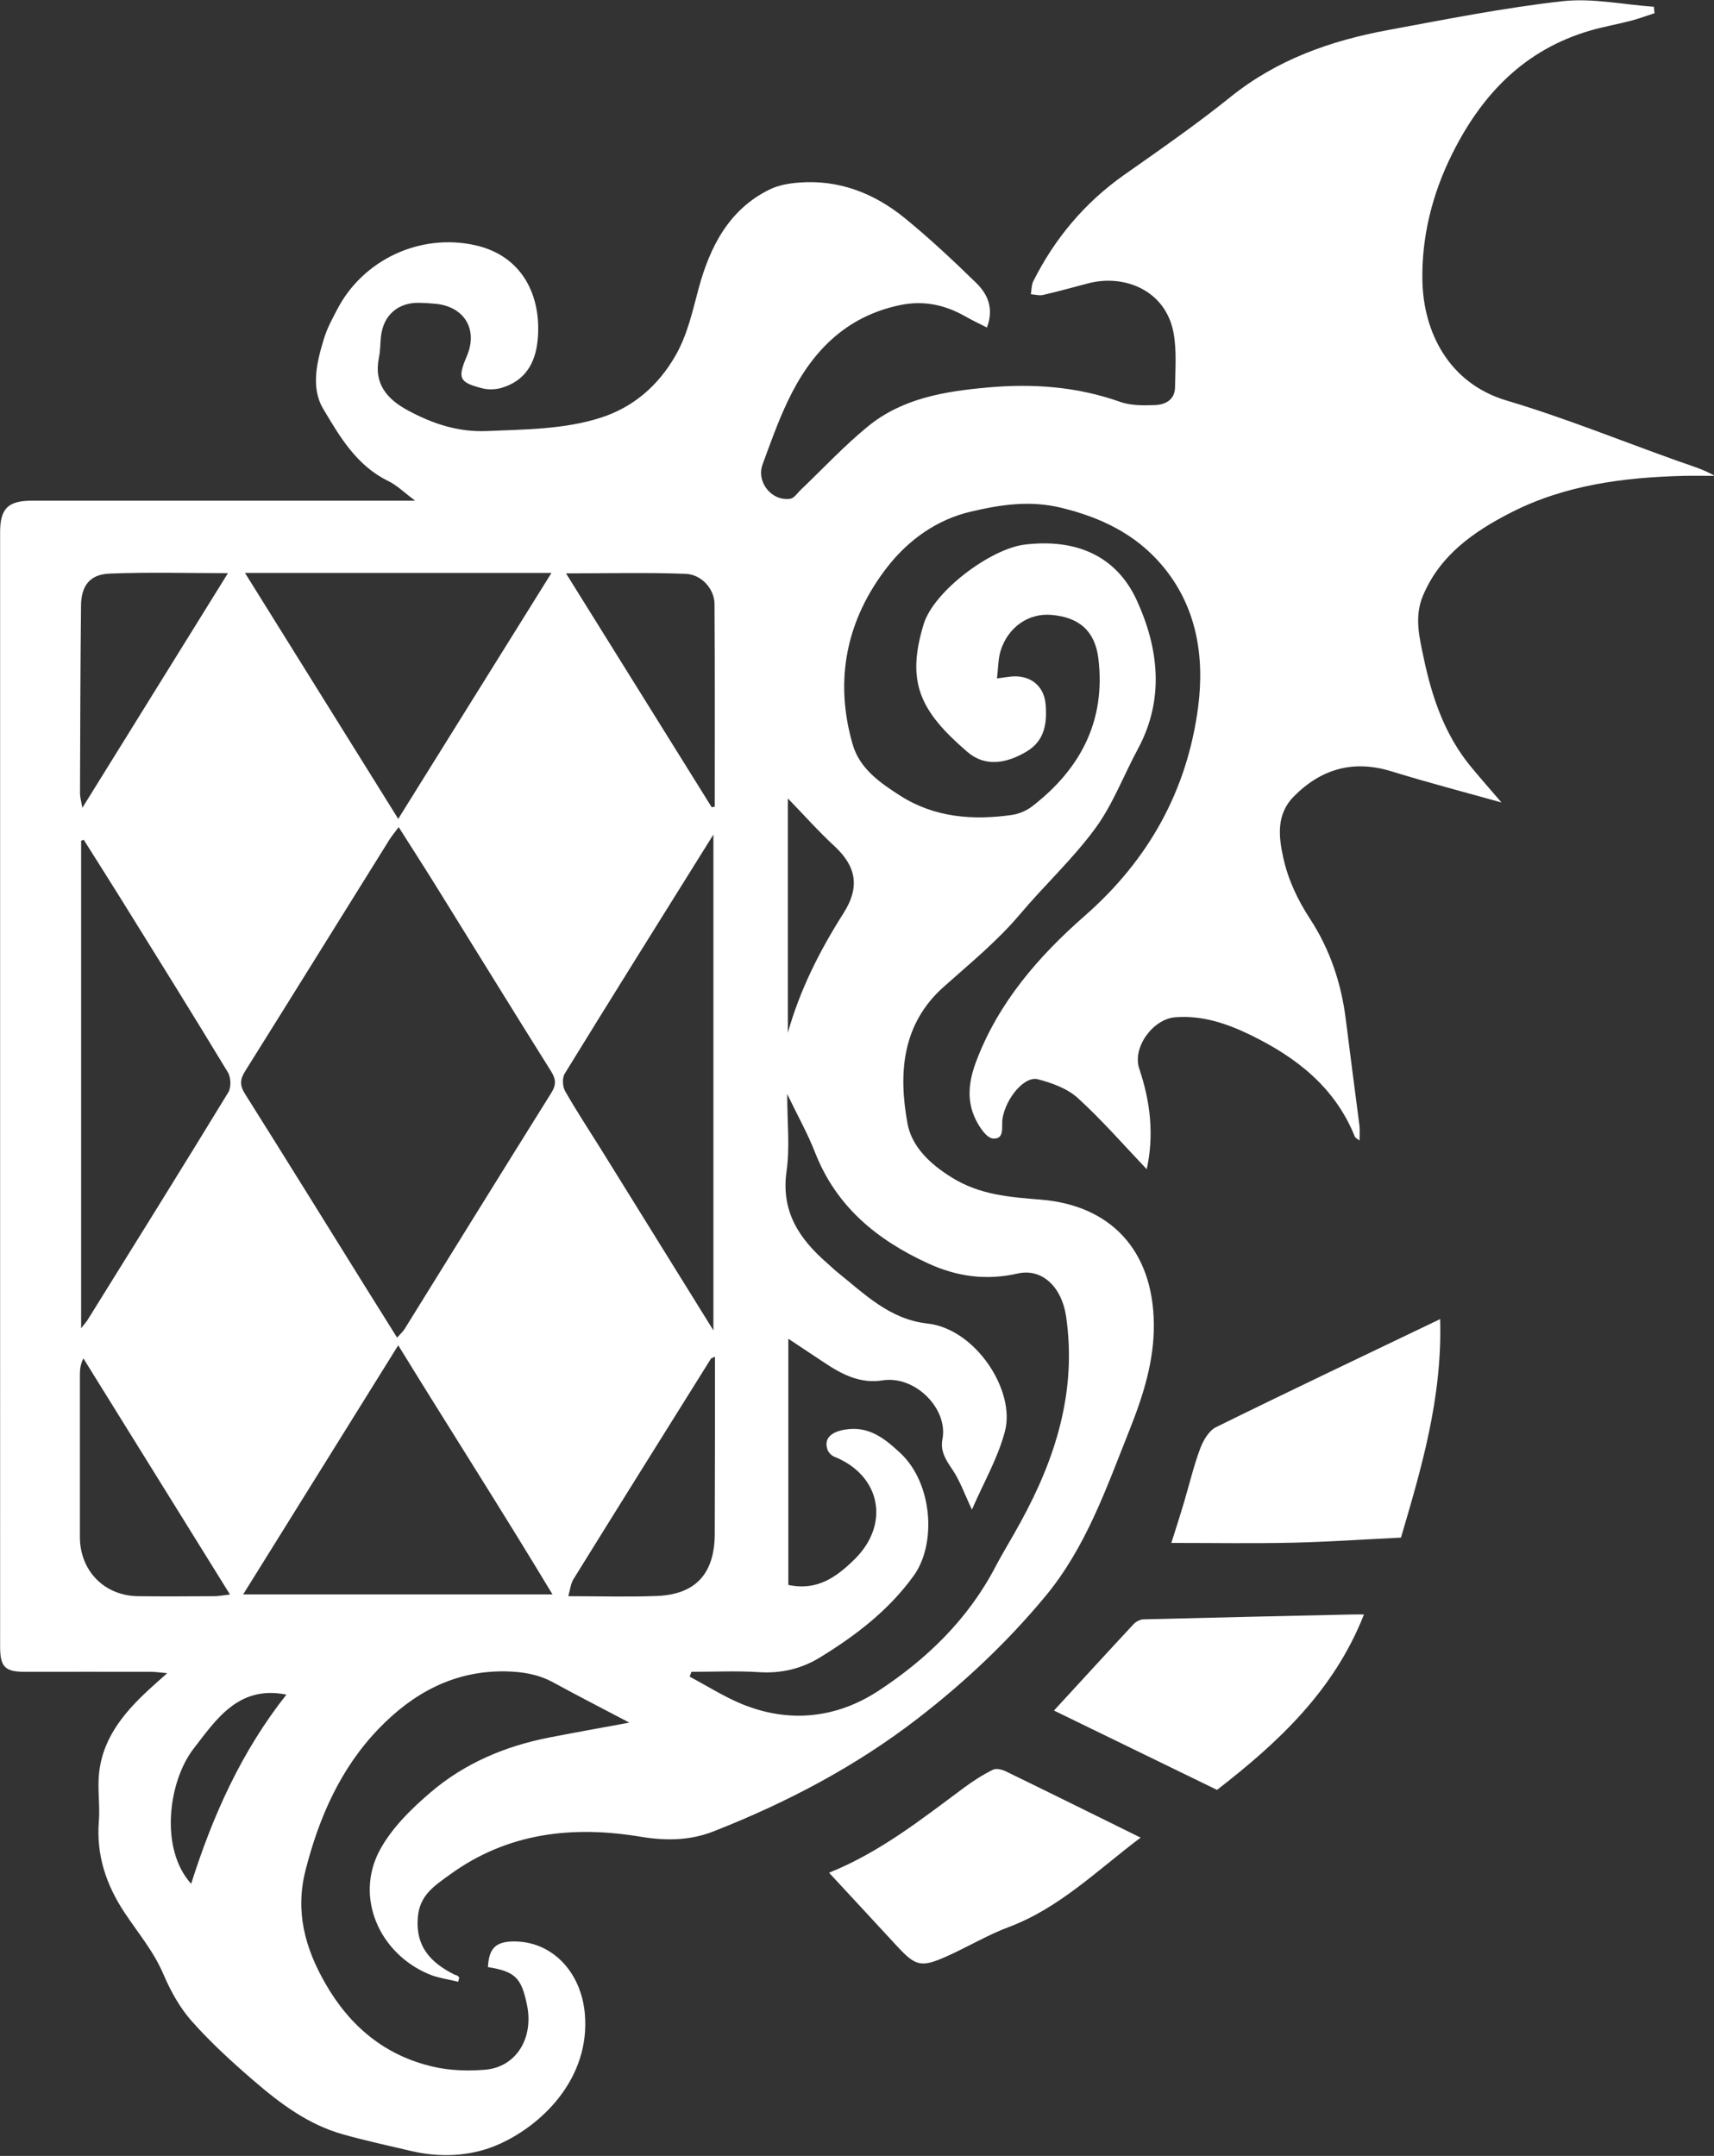 <svg xmlns="http://www.w3.org/2000/svg" fill="#FFF" viewBox="151.7 322.6 1518.9 1910.1"><rect x="151.7" y="322.6" width="1518.9" height="1910.1" fill="#333333" stroke="none"/><path d="M557.8 2078.4c-8.8-2.2-18-3.3-26.2-6.8-44.1-18.6-65.4-68.2-43.6-109.3 10.5-19.8 28.1-37.1 45.5-51.9 29.9-25.5 65.7-40.7 104.4-48.3 22.5-4.4 45-8.4 71.5-13.3-24.1-12.7-46-23.9-67.6-35.7-13.3-7.2-27.1-9.4-42.3-9.7-45.6-.7-81.9 19.4-112.1 50.7-33.9 35.1-53 78.6-65 125.7-9.2 36.3-.5 68.5 17.5 99.9 21.7 38 52.7 64 95.4 73.9 15 3.5 31.2 4 46.5 2.7 27.4-2.4 43-28 36.9-57.4-5-24.2-10.6-29.6-34.6-33.5.8-16.1 6.5-22.2 21.2-22.7 34.9-1.1 61.1 26.4 64.6 63.4 5.5 58.3-39.1 101-79 117.5-22.9 9.5-49.6 10.7-75 4.7-20.4-4.8-40.8-9.2-60.9-14.9-30.3-8.6-55.1-27.2-78.4-47.3-19.2-16.5-38.1-33.8-54.9-52.7-10.7-12-18.9-27-25.3-41.9-8.6-20.2-22.6-36.6-34.4-54.5-16.2-24.4-25.1-50.9-22.7-80.8 1-12.4-.8-25-.2-37.4 1.6-33.8 21.2-57.7 44.6-79.3 4.5-4.2 9.2-8.3 16.2-14.5-6.5-.6-10.1-1.1-13.7-1.2-37.6-.1-75.1 0-112.7 0-17.3 0-21.7-4.4-21.7-22.2V794c0-20.8 7.1-27.8 28-27.8h339.8c-9.7-7.2-16.2-13.8-24.2-17.6-27.8-13.6-42.8-39.4-57.3-63.8-11.2-18.8-5.6-41.8.8-62.5 2.7-8.9 7.3-17.3 11.6-25.5 22.8-44 73.2-67.7 122-57 42.5 9.3 59.2 45.4 55.7 83.6-1.9 20.9-11.1 36.7-32.2 42.9-5.2 1.5-11.5 1.7-16.7.4-20.8-5.3-22.3-8.9-13.9-28.6 10-23.3-1.9-43.6-27.2-46.3-4.9-.5-9.8-.8-14.7-.9-19-.5-32.1 10.9-34.2 29.8-.7 6.2-.5 12.6-1.8 18.7-4.8 23.4 7.4 37.1 26.2 47.1 21.7 11.6 44 19.1 69.7 18 33.9-1.5 68-1.4 100.6-11.8 29-9.3 50.9-28.4 66.1-54.7 10.8-18.7 15.2-39.4 20.8-60.2 9.8-36 26.5-69.6 62.8-87.3 7.7-3.8 16.9-5.4 25.6-6.1 35.6-2.9 66.9 9.3 94 31.3 22.1 18 43 37.6 63.4 57.5 10.2 9.9 16 22.6 9.6 39.6-6.3-3.2-12.9-6.3-19.2-9.9-18.1-10.3-37-14.3-57.7-10-49 10.2-79.3 42.2-99.7 85.3-8.6 18.1-15.3 37-22.2 55.8-5.8 15.7 8 32.9 24.5 30.5 3.5-.5 6.5-5.3 9.6-8.2 19.6-18.7 38.2-38.7 59.1-55.8 30.6-25.1 68.3-31.2 106.4-34.6 39.9-3.6 79.1-.8 117.4 12.8 9.4 3.3 20.4 3.2 30.6 2.8 9.5-.3 17.8-4.8 17.9-16 .2-15.9 1.5-32.3-1.3-47.8-6.9-37.9-43.6-52.4-75.5-44.1-13.3 3.5-26.6 7.2-40 10.3-3.4.8-7.3-.3-11-.6.7-3.8.5-8 2.1-11.4 19.1-38.1 45.7-69.8 80.8-94.5 31.7-22.3 63.6-44.4 93.8-68.7 41.3-33.3 89-50.1 140-59.5 51.3-9.5 102.5-19.7 154.2-25.5 26.6-3 54.1 3 81.2 4.9l.6 5.7c-6.8 2.2-13.5 4.7-20.5 6.6-12 3.1-24.3 5.3-36.2 8.7-58.4 16.9-96.4 56.6-122.7 109.5-17.7 35.5-27.2 74-26.3 112.7 1 44.5 22.9 90.3 74.7 105.7 51.5 15.3 101.5 35.7 152.3 53.8 10.7 3.8 21.6 6.9 32.1 12.9-9.3 0-18.5-.2-27.8 0-53 1.4-105.1 8.1-153 32.6-32.8 16.8-62.8 37.6-77.9 73.8-7.8 18.7-3 37 .8 55.2 7.3 34.7 18.6 67.9 41.6 95.9 9.3 11.3 19.1 22.3 27.3 31.9-30.2-8.5-64.1-17.3-97.5-27.6-33.8-10.4-62.2-2.3-86.6 22.3-15.5 15.7-13.5 35.2-9.3 54.2 4.3 19.5 12.6 37.2 23.9 54.5 17.3 26.5 27.6 56.8 31.5 88.8 3.9 31.4 8.1 62.7 12.1 94 .5 3.9.1 7.9.1 13.3-2-1.6-3.7-2.3-4.2-3.5-17.5-43.6-51.7-70.2-92.4-90-21-10.2-42.7-17.6-66.8-15.7-19.7 1.5-38.2 26.8-31.8 45.6 9.8 29.1 13.3 58.6 6.6 89-20.2-21.2-39.5-43.4-61-63-9.3-8.5-22.9-13.4-35.5-16.7-11.9-3.1-28.4 16.9-31.3 34.9-1.1 6.9 2.3 18.5-8.5 17.6-5.7-.5-12.1-10.2-15.4-17.1-8-16.5-6.1-33.2.3-50.5 19.7-52.7 55.6-93.9 96.6-129.8 56.9-49.9 90.8-111.4 100.4-185.2 5.8-45-1.5-89.7-32.6-125.9-23.2-27.1-53.7-41.8-88.7-50.3-27.9-6.8-53.8-2.8-80.2 3.4-30.4 7.1-55.3 25.3-73.6 48.6-36.4 46.5-47.8 100.2-31 157.9 6.3 21.5 24.6 34 42.1 45.2 30.2 19.3 64.4 22 99.1 17 6.3-.9 13.1-3.9 18.2-7.9 42.5-33 64.8-75.5 58.3-130.3-2.9-24.5-16.8-36.9-41.6-39-20.4-1.8-38.7 10.9-45.2 32.2-2.1 7.1-2 14.9-3.1 24.1 6.6-.9 9.5-1.4 12.5-1.7 16.6-1.6 29.2 7.9 30.6 24.6 1.3 16.4-.5 32.1-16.8 41.8-17.5 10.5-36.6 14.1-52.5.4-41.9-36-54.5-61.6-38.8-113.1 8.9-29.3 59.3-66.9 89.6-70.6 44.6-5.4 80.8 9.3 99.2 49.2 19.3 42 25 87.4 1.2 131.6-12.7 23.5-22.2 49.2-37.8 70.5-19.9 27.2-45.1 50.4-66.9 76.3-20.3 24-44.4 43.6-67.6 64.3-37.1 33.1-40.1 76.8-32 121 3.8 20.6 20 36 39.5 48 24.9 15.4 51.2 17.2 79 19.5 60.6 5 99.2 43.9 99.8 110.3.3 33-9.6 63.8-21.8 94.4-20.5 51.3-38.4 103.5-74.6 147-33.6 40.4-71.4 76-112.9 108-55.2 42.6-116.1 74.5-180.7 99.9-20.6 8.1-41.6 8.6-64.2 4.9-60.3-10.1-118.1-4-169.7 33.5-13.6 9.9-26.6 18-28.3 37.5-2.3 26.3 11.5 40.6 32.5 51.1.8.4 1.8.4 2.5.9.7.4 1.2 1.2 1.7 1.8-.5 1.3-.7 2.5-.9 3.6zm-52.8-1023c-3.9 5.2-6.1 7.9-8 10.8-42.8 68.6-85.4 137.3-128.3 205.8-4.4 7-4.5 12.3-.1 19.4 36.4 57.8 72.3 115.8 108.4 173.8 8.6 13.8 17.3 27.6 26.6 42.5 3.1-3.5 5.1-5.2 6.5-7.4 43.3-69.8 86.5-139.6 130-209.2 4.5-7.1 4.5-12 .1-19.1-33.7-53.7-66.9-107.7-100.4-161.6-11-17.8-22.3-35.3-34.8-55zm259.4 748.4c-.5 1.4-1 2.9-1.5 4.3 15.1 8 29.7 17.3 45.4 23.9 42.2 17.6 84.3 13.1 121.6-11.2 42.8-28 79.5-63.4 103.8-109.8 7-13.4 15.1-26.3 22.3-39.6 31.2-56.8 50-116.2 40.5-182.1-3.7-26.1-21-43.3-42.9-38.4-27.8 6.3-53.5 2.9-79.3-8.9-45.4-20.8-81.5-50.3-100.3-98.3-6.5-16.7-15.4-32.5-24.7-51.8 0 25.1 2.5 47.2-.6 68.6-5 35.5 11.3 59.7 35.9 81.1 3 2.6 5.9 5.5 9 8 24.2 19.4 46.4 41.9 79.9 45.6 42.6 4.6 78.2 59.2 68.8 95.3-6.2 23.8-19 45.8-29.3 69.6-6.6-14-10.7-25.8-17.5-35.8-5.8-8.5-10.7-16.2-8.6-26.8 5.1-26.8-24.3-56.6-53.3-51.9-19.2 3.1-35.7-5.2-51.2-15.6-10.5-7-21.1-14-32.1-21.3v218.1c25.6 5.5 42.8-7 58.9-22.9 31.5-31.2 22.9-74.3-18.2-90.7-2.4-1-5-3.6-5.9-6-3.5-9.5 2.4-15.9 15.4-18 21.1-3.5 35.1 7.7 49.4 21.1 28.2 26.6 32 80.1 11.4 108.5-22.2 30.7-51.6 53.1-83.2 72.4-16 9.8-34.2 14.2-53.8 12.9-19.7-1.3-39.8-.3-59.9-.3zm-540.8-304.4c3.7-4.7 4.9-6 5.8-7.5 41.7-67.1 83.5-134.1 124.6-201.5 2.7-4.4 2.4-13.3-.4-17.8-31.2-51.6-63.1-102.7-94.9-153.9-10.8-17.4-21.9-34.7-32.8-52.1-.8.3-1.5.6-2.3.9v431.9zm281 15.1c-46.7 75-91.4 146.7-137.4 220.7h274.1c-44.8-74.4-90.5-145.6-136.7-220.7zm279.3-13.2V1062c-45.2 72.4-88.8 142-131.8 211.9-2.3 3.8-1.9 11.4.4 15.4 9.9 17.4 21 34.2 31.6 51.2 32.7 52.6 65.3 105.3 99.8 160.8zM640.4 830.2H368.8c45.5 73 89.9 144.2 135.8 217.9 46-73.9 90.5-145.2 135.8-217.9zm-284.9 905.1c-44.3-71.3-87.1-140.3-129.9-209.2-2.7 5.3-3.1 10.1-3.1 14.9v143.3c0 30 21.7 52.2 51.7 52.5 22.8.3 45.5.1 68.3 0 3.4-.1 6.8-.8 13-1.5zm429.8-210.7c-2.2 1.1-3.2 1.2-3.6 1.8-40.7 65.1-81.4 130.1-121.8 195.3-2.5 4-2.9 9.3-4.6 15.1 27.7 0 53.2.8 78.6-.2 34.5-1.4 51.1-20 51.2-55.2.1-29 .1-58.1.2-87.1v-69.7zm-560.6-486.3c43.6-70.3 86-138.6 129-207.9-36.5 0-70.7-1-104.9.4-17.5.7-25.1 10.7-25.3 28.3-.6 55.4-.7 110.7-.9 166.1 0 3.7 1.1 7.4 2.1 13.1zm557.7-.5c.9-.2 1.8-.3 2.7-.5 0-59.8.2-119.7-.2-179.5-.1-13.3-11.4-26.3-25.7-26.8-34.6-1.3-69.3-.4-105.9-.4 43.4 69.6 86.3 138.4 129.1 207.2zm67.5 199.7c10.7-38.1 28.3-72.8 49.4-106 14.4-22.7 11.5-41.1-8.2-59.3-14.2-13.1-27-27.6-41.2-42.2v207.5zm-528.8 754.1c19.1-60.3 44.4-117 84.4-167.6-42.5-8.6-62.4 22.3-82.4 48.1-22.2 28.9-30.1 88.5-2 119.5zm1106.8-500.3c2.1 70.2-17.1 133.7-34.7 193.6-33.6 1.6-64.8 3.8-96.1 4.5-35.2.8-70.4.2-107.4.2 3.8-12 7.7-24 11.3-36.2 4.7-15.8 8.5-31.9 14.2-47.2 2.7-7.2 7.6-15.9 14-19.1 65.5-32.3 131.4-63.5 198.7-95.8zm-67.5 261.7c-26.3 67-75.5 113.1-130.2 155.4-46.8-22.8-94.6-46-144.5-70.3 24.6-26.7 47.4-51.7 70.5-76.5 2.1-2.2 5.7-4.2 8.7-4.3 61.5-1.6 123-2.9 184.6-4.3 3.5-.1 7.1 0 10.9 0zm-197.9 197.7c-38.6 29-71.8 62.3-116.8 79.2-18.7 7-36 17.4-54.2 25.6-23.6 10.6-28.2 9.4-45.2-9-19.6-21.3-39.4-42.5-59.9-64.7 45.2-18.2 81.9-47.4 119.4-75.2 8.2-6.1 16.8-11.6 25.9-16.1 3-1.5 8.5 0 12 1.8 38.9 18.9 77.6 38.1 118.8 58.4z"/></svg>